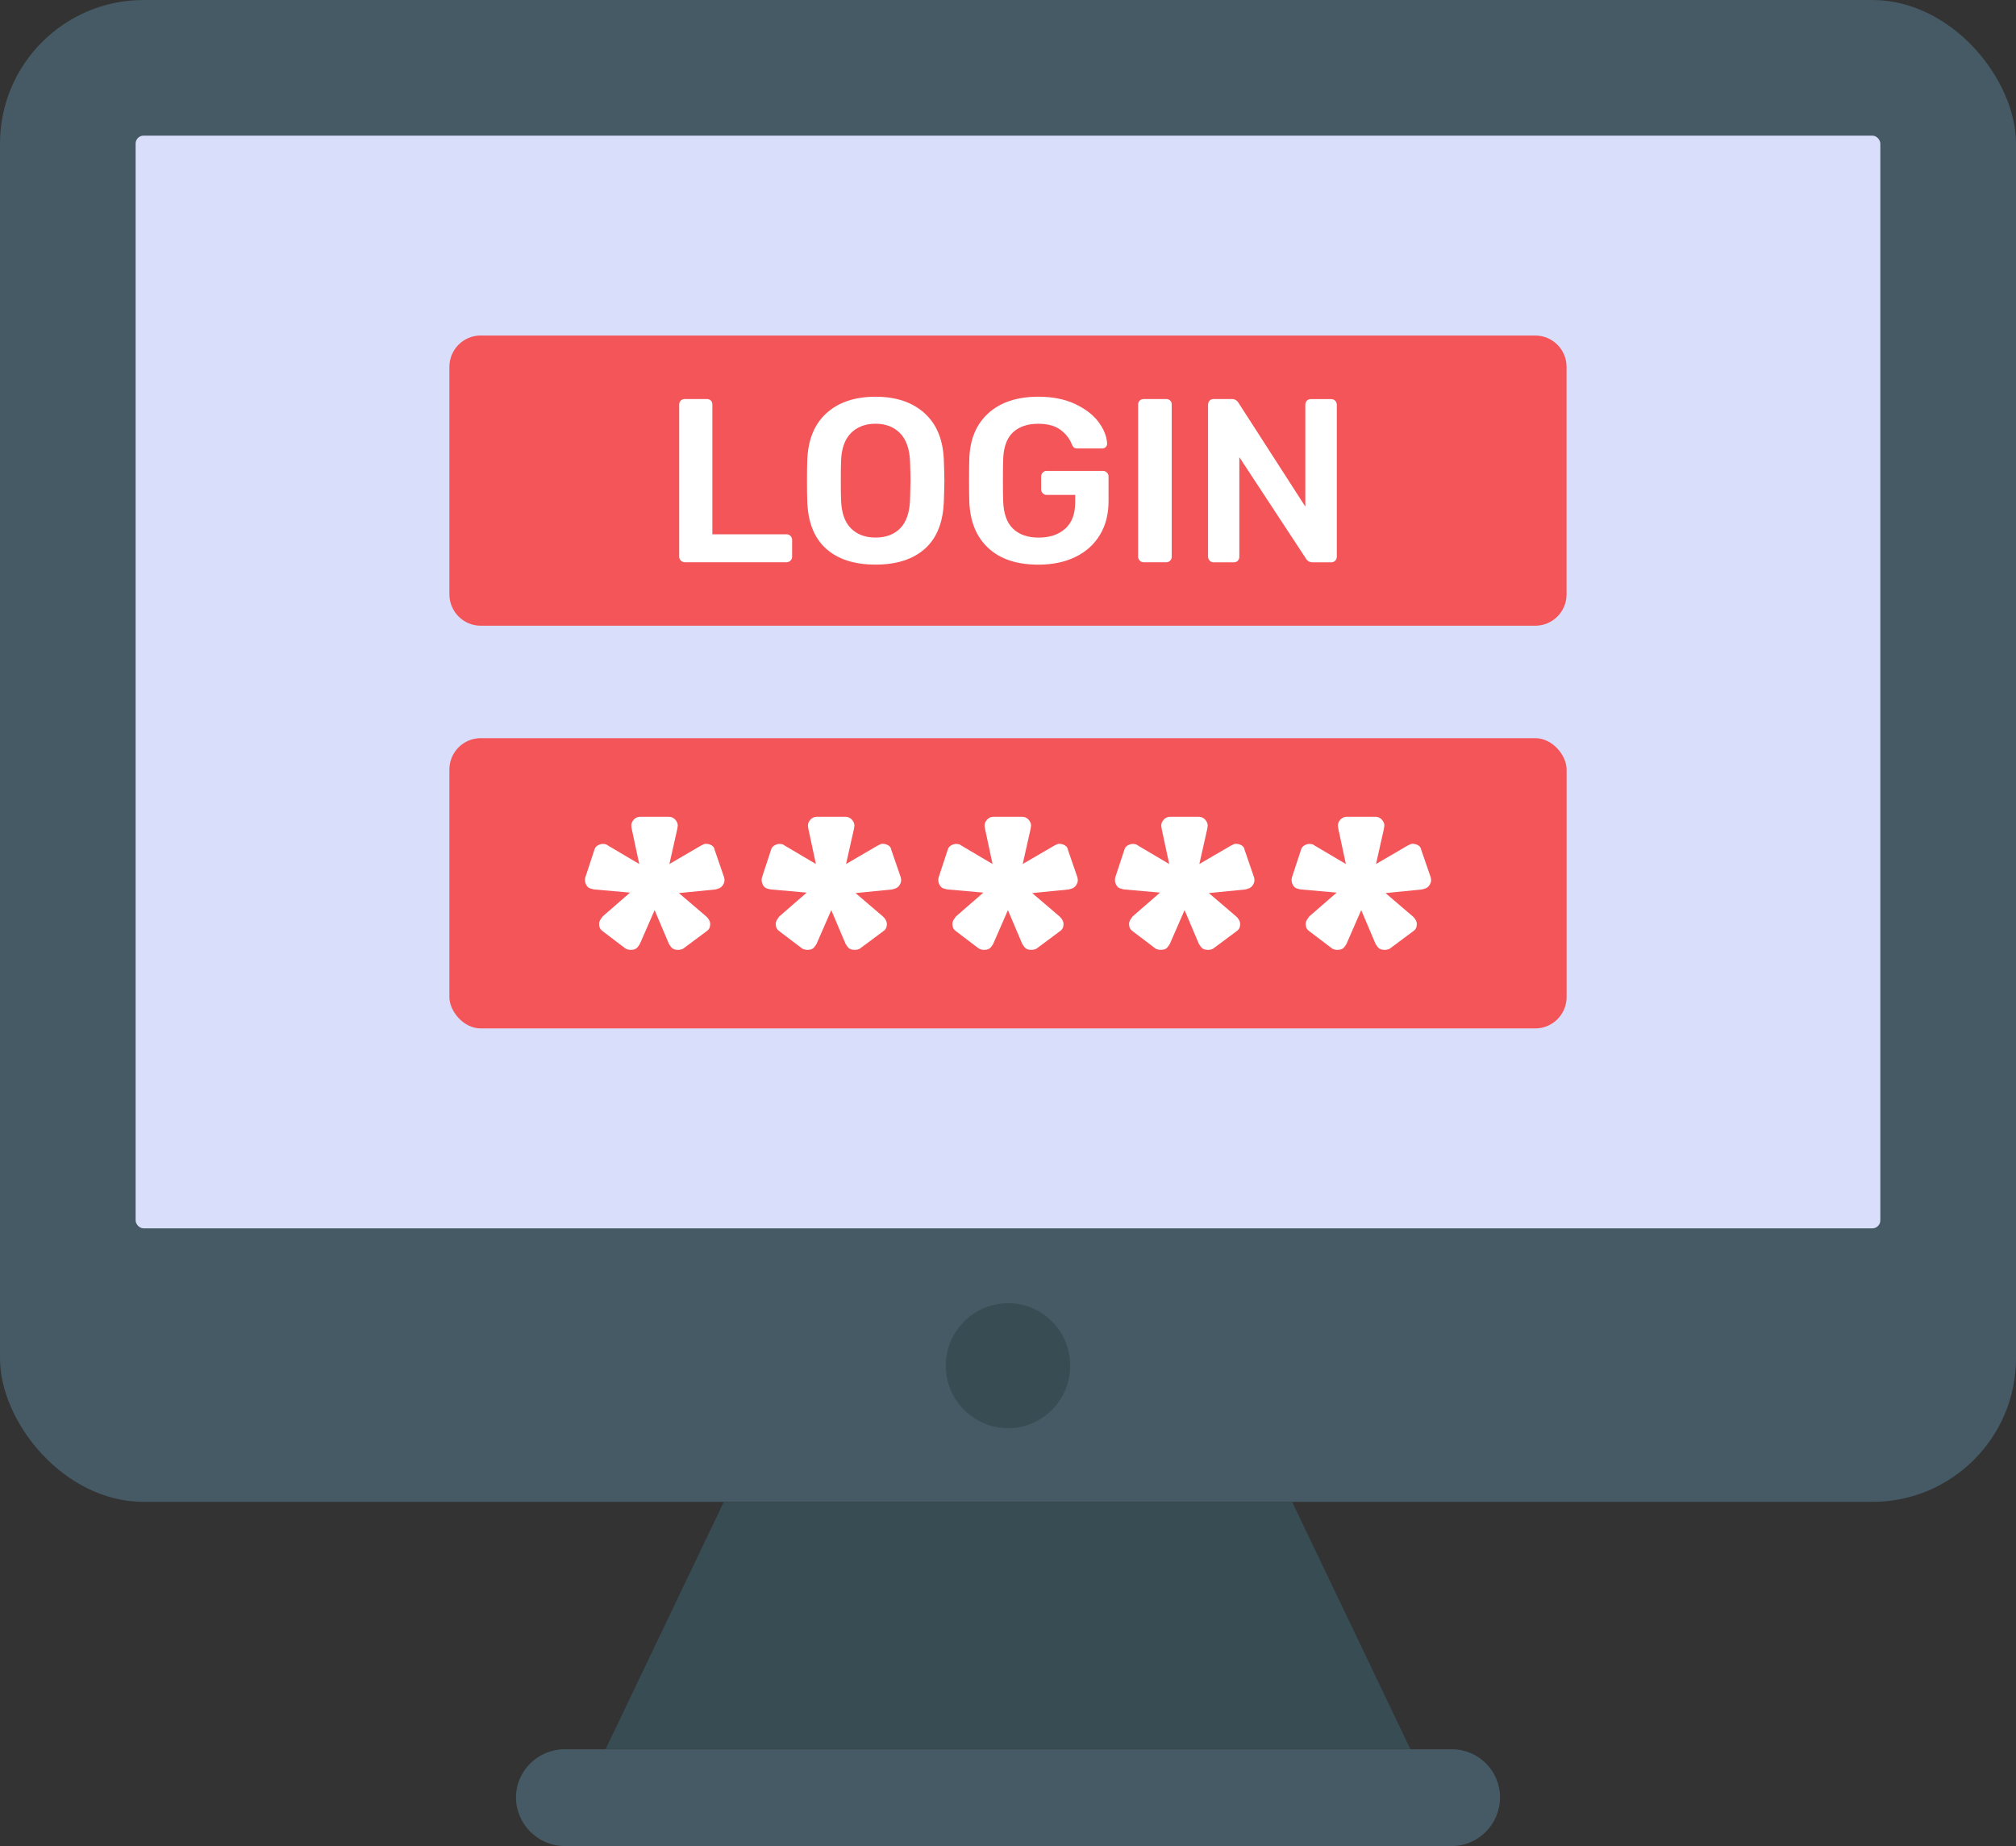 <?xml version="1.0" encoding="UTF-8"?>
<svg id="Layer_2" data-name="Layer 2" xmlns="http://www.w3.org/2000/svg" viewBox="0 0 48 43.95">
  <rect x="0" y="0" width="48" height="43.95" fill="#333333" stroke="none"/>
  <g id="Icons">
    <g id="_166" data-name="166">
      <polygon points="30.767 35.761 33.58 41.641 14.42 41.641 17.232 35.761 30.767 35.761" fill="#384c54"/>
      <rect y="0" width="48" height="35.756" rx="3.419" ry="3.419" fill="#455a64"/>
      <rect x="3.229" y="3.229" width="41.541" height="26.015" rx=".19" ry=".19" fill="#d9defb"/>
      <path d="M35.715,42.792c0,.633-.513,1.158-1.146,1.158H13.443c-.633,0-1.158-.525-1.158-1.158s.525-1.146,1.158-1.146h21.126c.633,0,1.146.513,1.146,1.146Z" fill="#455a64"/>
      <path d="M25.481,32.514c0,.822-.666,1.488-1.474,1.488-.822,0-1.488-.666-1.488-1.488s.666-1.488,1.488-1.488c.808,0,1.474.666,1.474,1.488Z" fill="#384c54"/>
      <path d="M11.446,7.988h25.107c.412,0,.746.334.746.746v5.417c0,.412-.334.746-.746.746H11.447c-.412,0-.747-.335-.747-.747v-5.417c0-.412.334-.746.746-.746Z" fill="#f45558"/>
      <rect x="10.7" y="17.574" width="26.6" height="6.91" rx=".746" ry=".746" fill="#f45558"/>
      <g>
        <path d="M16.21,13.347c-.025-.026-.039-.057-.039-.094v-3.62c0-.041.014-.073.039-.097.026-.024.058-.036.095-.036h.522c.041,0,.073.012.098.036.023.024.036.057.036.097v3.087h1.76c.041,0,.074.013.1.039.026.026.039.058.039.094v.4c0,.037-.013.068-.039.094-.025.026-.059.039-.1.039h-2.415c-.037,0-.068-.013-.095-.039Z" fill="#fff"/>
        <path d="M19.664,13.059c-.282-.255-.43-.635-.444-1.138-.004-.107-.006-.265-.006-.472,0-.211.002-.37.006-.477.015-.492.166-.87.455-1.133.289-.263.679-.394,1.172-.394.488,0,.878.131,1.168.394.291.263.443.641.458,1.133.008.214.012.373.012.477,0,.1-.004.257-.012.472-.015.503-.163.883-.446,1.138-.283.255-.677.383-1.18.383-.508,0-.901-.128-1.183-.383ZM21.435,12.576c.144-.148.223-.376.233-.683.007-.222.011-.372.011-.45,0-.085-.004-.235-.011-.45-.011-.303-.091-.53-.239-.68-.147-.15-.342-.225-.582-.225-.245,0-.441.075-.589.225-.148.15-.226.377-.233.68-.004.107-.006.257-.006.45,0,.189.002.339.006.45.008.304.084.53.23.68s.344.225.592.225.443-.074.588-.222Z" fill="#fff"/>
        <path d="M23.531,13.048c-.283-.263-.434-.629-.452-1.099-.004-.107-.006-.279-.006-.516s.002-.409.006-.517c.015-.459.166-.819.455-1.08.289-.261.685-.391,1.188-.391.34,0,.634.058.88.175s.432.261.558.433c.126.172.192.341.2.508,0,.034-.012.061-.033.083-.023.022-.052.033-.089.033h-.583c-.037,0-.065-.007-.084-.022-.019-.015-.035-.039-.05-.072-.052-.137-.142-.253-.271-.35-.13-.096-.306-.144-.527-.144-.26,0-.462.069-.608.208s-.223.354-.23.647c-.004.107-.006.27-.006.489,0,.214.002.377.006.488.008.3.085.521.233.664.147.143.352.214.61.214.263,0,.474-.07.633-.211.159-.141.239-.352.239-.633v-.172h-.678c-.037,0-.068-.013-.094-.039-.026-.026-.039-.057-.039-.094v-.305c0-.037.013-.069.039-.095.025-.026.057-.039.094-.039h1.333c.04,0,.073.013.1.039.026.026.039.058.039.095v.588c0,.307-.068.575-.206.802-.137.227-.331.402-.582.524-.252.123-.547.184-.883.184-.511,0-.908-.131-1.191-.395Z" fill="#fff"/>
        <path d="M27.137,13.347c-.025-.026-.039-.057-.039-.094v-3.62c0-.041.014-.073.039-.097.026-.024.058-.036.095-.036h.533c.04,0,.072.012.097.036.024.024.036.057.036.097v3.62c0,.037-.012.068-.036.094-.024.026-.057.039-.097.039h-.533c-.037,0-.068-.013-.095-.039Z" fill="#fff"/>
        <path d="M28.802,13.347c-.025-.026-.039-.057-.039-.094v-3.614c0-.041.013-.074.036-.1.024-.026.057-.039.098-.039h.433c.07,0,.124.032.161.095l1.588,2.465v-2.42c0-.041.013-.074.036-.1.024-.026.057-.039.098-.039h.477c.04,0,.073.013.1.039.025.026.039.059.039.1v3.609c0,.041-.014.074-.039.1-.026.026-.058.039-.095.039h-.438c-.074,0-.13-.031-.166-.094l-1.583-2.41v2.371c0,.037-.012.068-.036.094-.023.026-.056.039-.097.039h-.478c-.037,0-.068-.013-.095-.039Z" fill="#fff"/>
      </g>
      <g>
        <path d="M14.349,22.168c-.057-.037-.085-.095-.085-.17,0-.037.012-.075.038-.113l.047-.067.652-.567-.859-.076-.076-.019c-.05-.013-.088-.045-.113-.099-.025-.053-.032-.109-.018-.165l.218-.662c.012-.05.045-.088.098-.113.055-.026.106-.032.156-.019.02,0,.045.012.077.037l.736.435-.18-.841-.01-.075c0-.051.022-.098.061-.142.042-.044.09-.066.146-.066h.692c.056,0,.105.022.146.066.04.044.062.092.062.142l-.01.075-.189.841.746-.435.076-.037c.012-.007.028-.009.046-.009.052,0,.096.013.138.037.04.025.065.06.07.104l.228.662.008.057c0,.044-.013.087-.042.128-.028.041-.065.067-.11.08l-.065.019-.869.086.652.557c.038.038.056.061.056.067.025.038.038.076.038.113,0,.076-.028.133-.085.17l-.559.416c-.038.019-.078.029-.123.029-.081,0-.138-.026-.17-.076-.007-.007-.013-.014-.018-.024-.007-.009-.017-.023-.028-.042l-.341-.804-.351.804c-.012.019-.022.033-.028.042-.005.01-.012.017-.018.024-.032.05-.088.076-.169.076-.045,0-.085-.01-.123-.029l-.549-.416Z" fill="#fff"/>
        <path d="M18.555,22.168c-.057-.037-.085-.095-.085-.17,0-.037.012-.075.038-.113l.047-.067.652-.567-.859-.076-.076-.019c-.05-.013-.088-.045-.113-.099-.025-.053-.032-.109-.018-.165l.218-.662c.012-.05.045-.088.098-.113.055-.026.106-.032.156-.019.02,0,.045.012.077.037l.736.435-.18-.841-.01-.075c0-.051.022-.098.061-.142.042-.044.09-.066.146-.066h.692c.056,0,.105.022.146.066.04.044.062.092.062.142l-.01.075-.189.841.746-.435.076-.037c.012-.007.028-.009.046-.009.052,0,.096.013.138.037.04.025.065.06.07.104l.228.662.008.057c0,.044-.013.087-.042.128-.028.041-.065.067-.11.08l-.065.019-.869.086.652.557c.038.038.056.061.056.067.025.038.038.076.038.113,0,.076-.028.133-.085.17l-.559.416c-.038.019-.078.029-.123.029-.081,0-.138-.026-.17-.076-.007-.007-.013-.014-.018-.024-.007-.009-.017-.023-.028-.042l-.341-.804-.351.804c-.012.019-.022.033-.028.042-.005.01-.012.017-.018.024-.032.05-.088.076-.169.076-.045,0-.085-.01-.123-.029l-.549-.416Z" fill="#fff"/>
        <path d="M22.761,22.168c-.057-.037-.085-.095-.085-.17,0-.037.012-.075.038-.113l.047-.067.652-.567-.859-.076-.076-.019c-.05-.013-.088-.045-.113-.099-.025-.053-.032-.109-.018-.165l.218-.662c.012-.05.045-.088.098-.113.055-.026.106-.032.156-.019.02,0,.045.012.077.037l.736.435-.18-.841-.01-.075c0-.051.022-.098.061-.142.042-.044.09-.066.146-.066h.692c.056,0,.105.022.146.066.04.044.062.092.062.142l-.01.075-.189.841.746-.435.076-.037c.012-.007.028-.009.046-.009.052,0,.096.013.138.037.04.025.065.06.07.104l.228.662.008.057c0,.044-.013.087-.042.128-.028.041-.065.067-.11.08l-.065.019-.869.086.652.557c.038.038.056.061.056.067.025.038.038.076.038.113,0,.076-.028.133-.085.17l-.559.416c-.038.019-.078.029-.123.029-.081,0-.138-.026-.17-.076-.007-.007-.013-.014-.018-.024-.007-.009-.017-.023-.028-.042l-.341-.804-.351.804c-.012.019-.022.033-.028.042-.005.01-.012.017-.018.024-.032.05-.088.076-.169.076-.045,0-.085-.01-.123-.029l-.549-.416Z" fill="#fff"/>
        <path d="M26.967,22.168c-.057-.037-.085-.095-.085-.17,0-.037.012-.075.038-.113l.047-.067.652-.567-.859-.076-.076-.019c-.05-.013-.088-.045-.113-.099-.025-.053-.032-.109-.018-.165l.218-.662c.012-.05.045-.088.098-.113.055-.026.106-.032.156-.019.02,0,.045.012.077.037l.736.435-.18-.841-.01-.075c0-.051.022-.098.061-.142.042-.044.09-.066.146-.066h.692c.056,0,.105.022.146.066.04.044.062.092.062.142l-.01.075-.189.841.746-.435.076-.037c.012-.007.028-.009.046-.009.052,0,.096.013.138.037.04.025.065.06.07.104l.228.662.008.057c0,.044-.013.087-.042.128-.028.041-.065.067-.11.08l-.065.019-.869.086.652.557c.038.038.056.061.056.067.025.038.038.076.038.113,0,.076-.028.133-.085.17l-.559.416c-.038.019-.078.029-.123.029-.081,0-.138-.026-.17-.076-.007-.007-.013-.014-.018-.024-.007-.009-.017-.023-.028-.042l-.341-.804-.351.804c-.012.019-.022.033-.028.042-.005.01-.012.017-.018.024-.032.05-.088.076-.169.076-.045,0-.085-.01-.123-.029l-.549-.416Z" fill="#fff"/>
        <path d="M31.173,22.168c-.057-.037-.085-.095-.085-.17,0-.037.012-.075.038-.113l.047-.067.652-.567-.859-.076-.076-.019c-.05-.013-.088-.045-.113-.099-.025-.053-.032-.109-.018-.165l.218-.662c.012-.05.045-.088.098-.113.055-.026.106-.032.156-.019.02,0,.045.012.077.037l.736.435-.18-.841-.01-.075c0-.051.022-.098.061-.142.042-.044.09-.066.146-.066h.692c.056,0,.105.022.146.066.04.044.062.092.062.142l-.01.075-.189.841.746-.435.076-.037c.012-.007.028-.009.046-.009.052,0,.096.013.138.037.04.025.065.06.07.104l.228.662.008.057c0,.044-.013.087-.042.128-.028.041-.065.067-.11.08l-.065.019-.869.086.652.557c.038.038.056.061.056.067.025.038.038.076.038.113,0,.076-.028.133-.085.17l-.559.416c-.038.019-.078.029-.123.029-.081,0-.138-.026-.17-.076-.007-.007-.013-.014-.018-.024-.007-.009-.017-.023-.028-.042l-.341-.804-.351.804c-.012.019-.022.033-.028.042-.005.01-.012.017-.018.024-.032.05-.088.076-.169.076-.045,0-.085-.01-.123-.029l-.549-.416Z" fill="#fff"/>
      </g>
    </g>
  </g>
</svg>